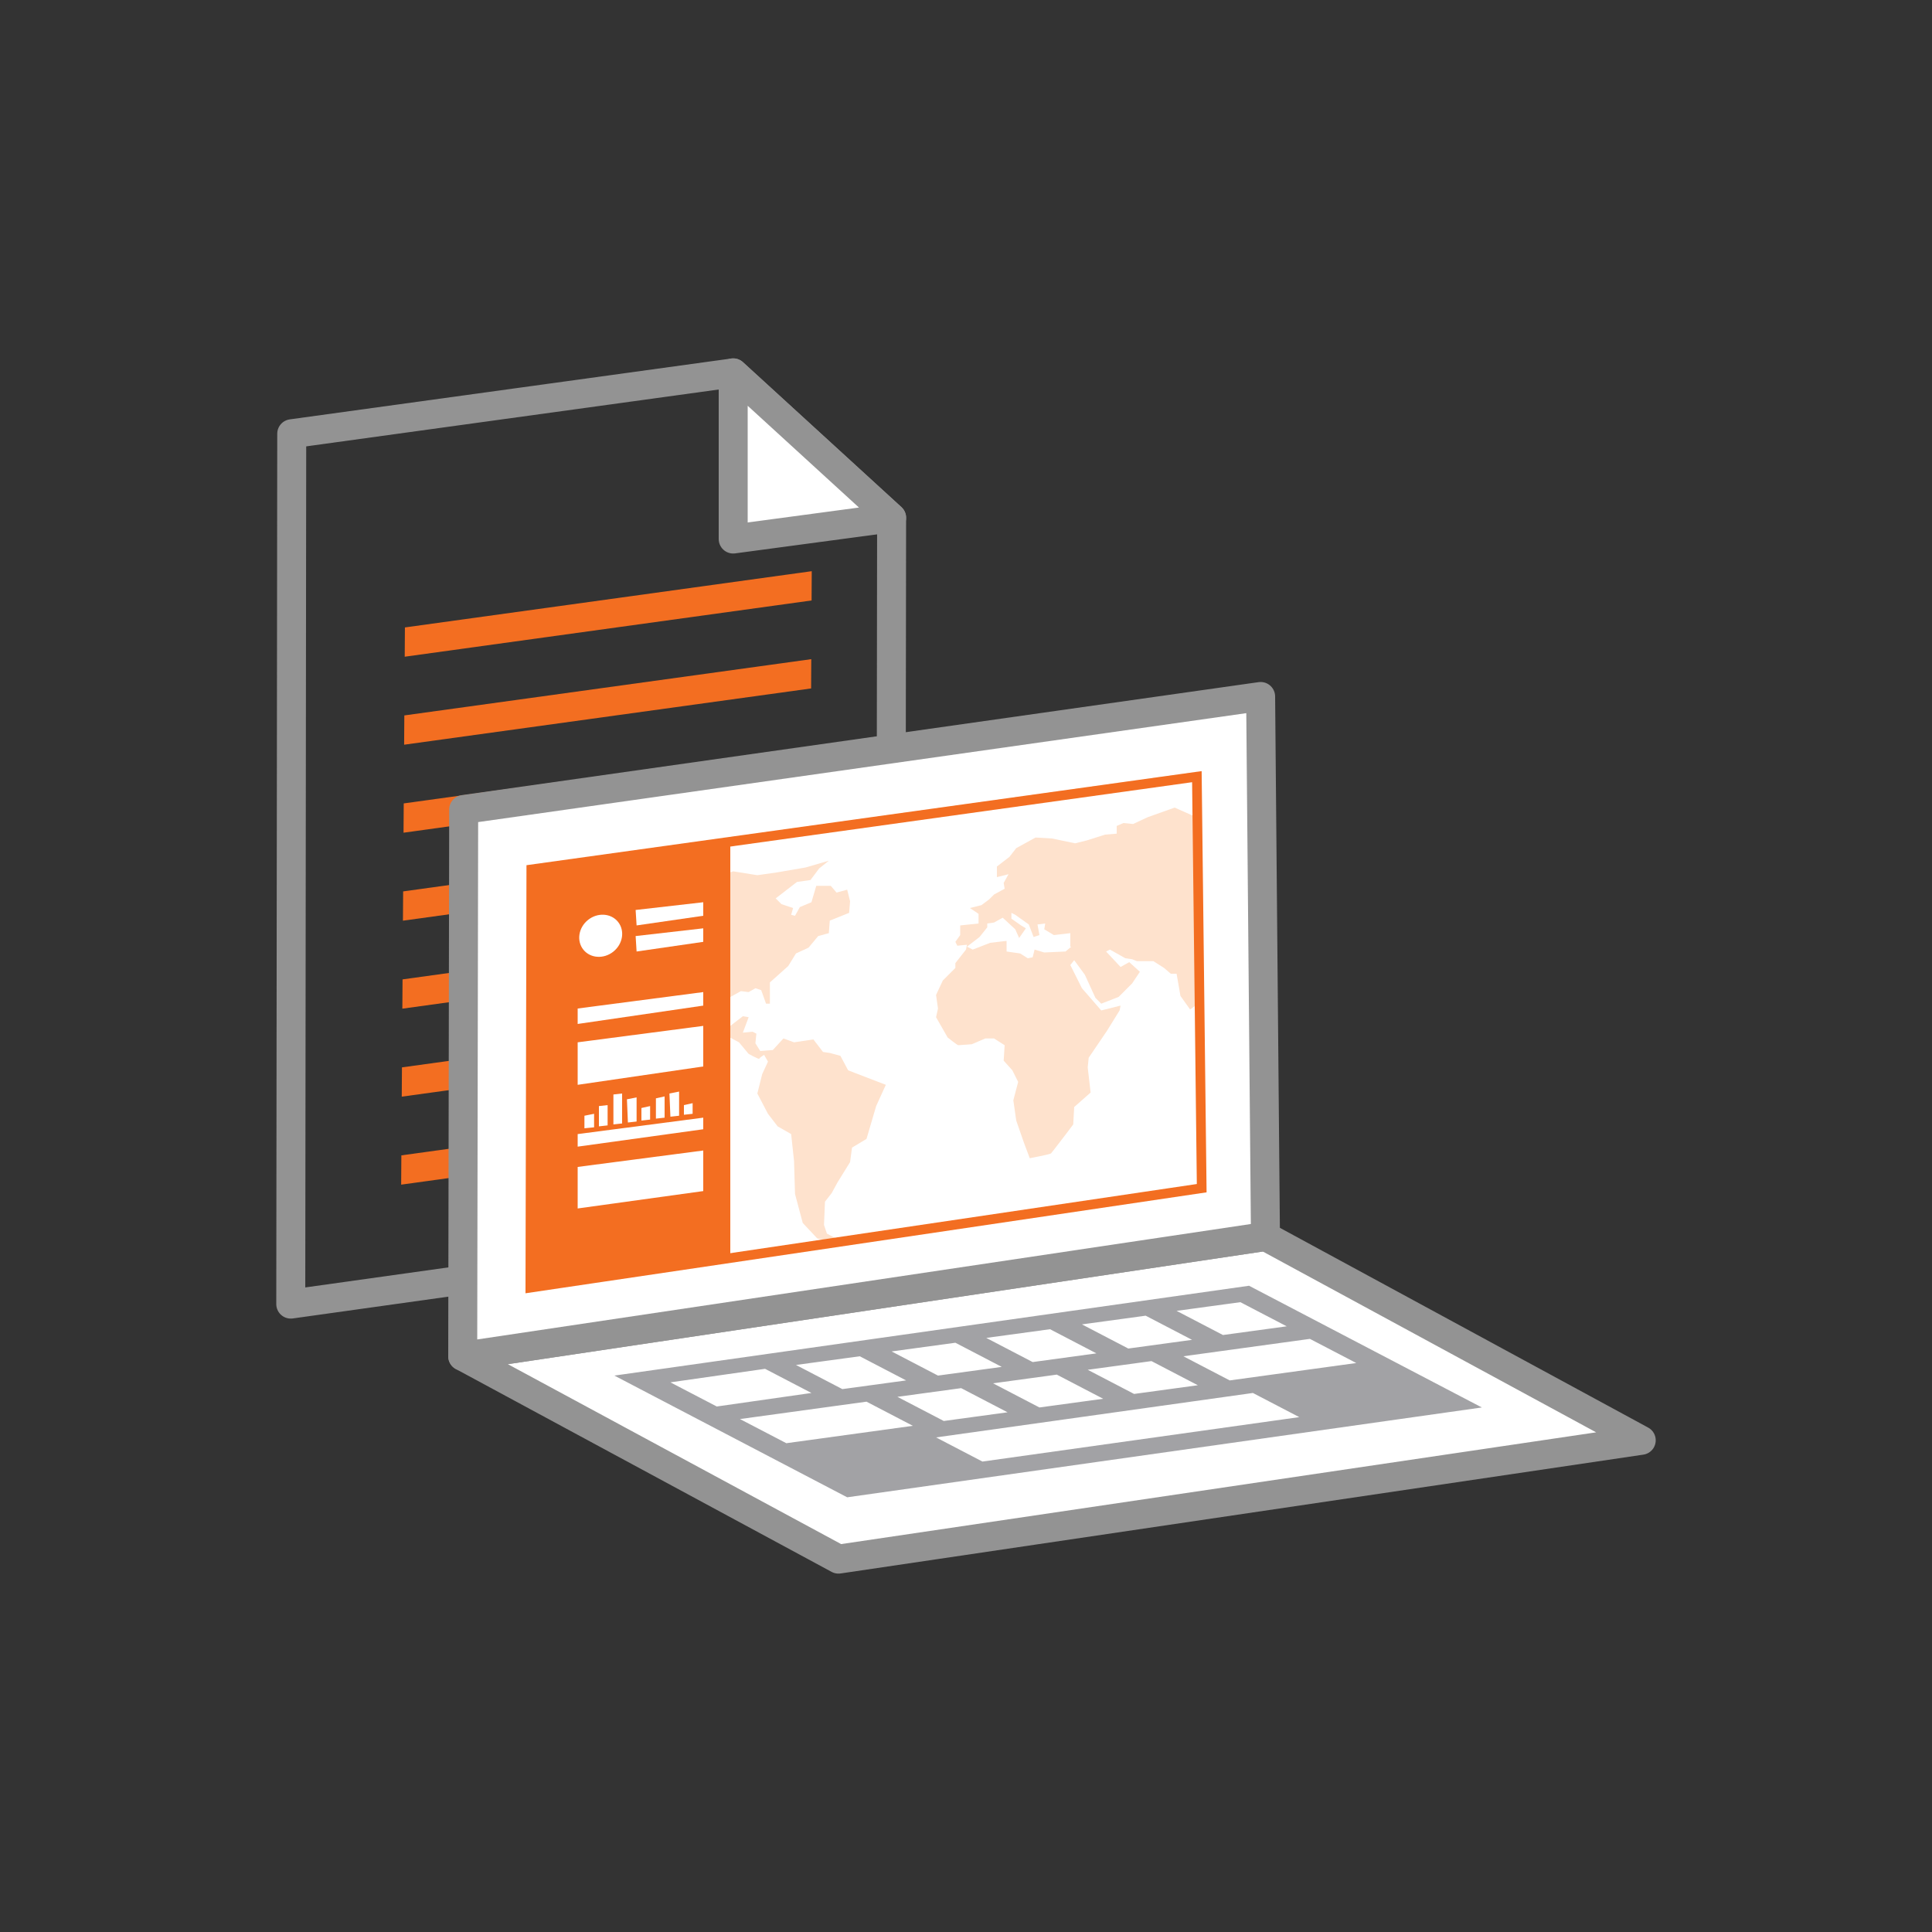 <?xml version="1.0" encoding="utf-8"?>
<!-- Generator: Adobe Illustrator 22.0.1, SVG Export Plug-In . SVG Version: 6.00 Build 0)  -->
<svg version="1.1" id="icon" xmlns="http://www.w3.org/2000/svg" xmlns:xlink="http://www.w3.org/1999/xlink" x="0px" y="0px"
	 viewBox="0 0 200 200" style="enable-background:new 0 0 200 200;" xml:space="preserve">
<rect x="0" y="0" width="200" height="200" fill="#333333" stroke="none"/>
<style type="text/css">
	.st0{fill:#FFFFFF;stroke:#939393;stroke-width:3;stroke-linecap:round;stroke-linejoin:round;stroke-miterlimit:10;}
	.st1{clip-path:url(#SVGID_2_);}
	.st2{fill:#939393;}
	.st3{clip-path:url(#SVGID_4_);}
	.st4{clip-path:url(#SVGID_6_);}
	.st5{fill:#FEE2CD;}
	.st6{fill:#F36E21;}
	.st7{fill:#FFFFFF;stroke:#F36E21;stroke-width:3;stroke-linecap:round;stroke-linejoin:round;stroke-miterlimit:10;}
	.st8{fill:none;stroke:#F36E21;stroke-linecap:round;stroke-miterlimit:10;}
	.st9{fill:none;stroke:#939393;stroke-width:3;stroke-linecap:round;stroke-linejoin:round;stroke-miterlimit:10;}
	.st10{clip-path:url(#SVGID_8_);}
	.st11{fill:none;stroke:#F36E21;stroke-width:3;stroke-miterlimit:10;}
	.st12{fill:#A2A2A5;}
	.st13{fill:#FFFFFF;}
	.st14{clip-path:url(#SVGID_10_);}
	.st15{fill:none;stroke:#F36E21;stroke-miterlimit:10;}
</style>
<g>
	<g>
		<g>
			<polygon class="st9" points="92.3,53.6 92.2,126.3 30.1,135 30.2,44.9 75.9,38.6 			"/>
		</g>
		<g>
			<defs>
				<polygon id="SVGID_7_" points="84.1,46.4 83.7,120.6 41.5,126.8 42,52.7 				"/>
			</defs>
			<clipPath id="SVGID_2_">
				<use xlink:href="#SVGID_7_"  style="overflow:visible;"/>
			</clipPath>
			<g class="st1">
				<g>
					<line class="st11" x1="92.3" y1="114.1" x2="30.1" y2="122.7"/>
				</g>
				<g>
					<line class="st11" x1="92.3" y1="105" x2="30.1" y2="113.6"/>
				</g>
				<g>
					<line class="st11" x1="92.3" y1="95.9" x2="30.1" y2="104.5"/>
				</g>
				<g>
					<line class="st11" x1="92.3" y1="86.8" x2="30.1" y2="95.4"/>
				</g>
				<g>
					<line class="st11" x1="92.3" y1="77.7" x2="30.1" y2="86.3"/>
				</g>
				<g>
					<line class="st11" x1="92.3" y1="68.6" x2="30.1" y2="77.2"/>
				</g>
				<g>
					<line class="st11" x1="92.3" y1="59.5" x2="30.1" y2="68.1"/>
				</g>
			</g>
		</g>
		<polygon class="st0" points="75.9,38.6 75.9,55.8 92.3,53.6 		"/>
	</g>
	<g>
		<g>
			<polygon class="st0" points="47.9,140.4 86.8,161.4 169.9,149.1 131,128 			"/>
		</g>
		<polygon class="st0" points="131,128 130.5,72.1 48,83.8 47.9,140.4 		"/>
		<polygon class="st5" points="124.4,123 123.9,79.9 54.7,89.6 54.5,133.3 		"/>
		<g>
			<path class="st12" d="M129.3,133.1l24.1,12.6L87.7,155l-24.1-12.6L129.3,133.1z M79.2,141.7l-9.8,1.4l4.8,2.5l9.8-1.4L79.2,141.7
				z M89,140.4l-6.6,0.9l4.8,2.5l6.6-0.9L89,140.4z M98.9,139l-6.6,0.9l4.8,2.5l6.6-0.9L98.9,139z M108.7,137.6l-6.6,0.9l4.8,2.5
				l6.6-0.9L108.7,137.6z M118.6,136.2l-6.6,0.9l4.8,2.5l6.6-0.9L118.6,136.2z M128.4,134.8l-6.6,0.9l4.8,2.5l6.6-0.9L128.4,134.8z
				 M129.7,144.2l-32.8,4.6l4.8,2.5l32.8-4.6L129.7,144.2z M135.6,138.6l-13.1,1.8l4.8,2.5l13.1-1.8L135.6,138.6z M89.7,145.1
				l-13.1,1.8l4.8,2.5l13.1-1.8L89.7,145.1z M99.5,143.7l-6.6,0.9l4.8,2.5l6.6-0.9L99.5,143.7z M109.4,142.3l-6.6,0.9l4.8,2.5
				l6.6-0.9L109.4,142.3z M119.2,140.9l-6.6,0.9l4.8,2.5l6.6-0.9L119.2,140.9z"/>
		</g>
	</g>
	<g>
		<g>
			<polygon class="st13" points="123.9,80.4 124.4,123 54.9,133.3 55,90 			"/>
			<g>
				<g>
					<defs>
						<polygon id="SVGID_9_" points="123.9,80.4 123.8,122.4 54.9,133.3 55,90 						"/>
					</defs>
					<clipPath id="SVGID_4_">
						<use xlink:href="#SVGID_9_"  style="overflow:visible;"/>
					</clipPath>
					<g class="st3">
						<path class="st5" d="M65.3,95.4l3.2-1.3l2,0.1l0.4,2l-0.5,2.2l-1.2,2.9l0.7,1.2l1.8,2.4l1.5,2l1.6,0.1l1.7,0.9l1,1.2
							c0,0,1.1,0.6,1.1,0.5c0-0.1,0.5-0.4,0.5-0.4l0.4,0.7l-0.6,1.3l-0.5,2l1.1,2.1l1,1.3l1.4,0.8l0.3,2.8l0.1,3.4l0.8,3l1.5,1.6
							l1.3,0.3l1-0.1l-1.3-0.7l-0.3-0.9l0.1-2.4l0.7-0.9l0.6-1.1l1.3-2.1l0.2-1.5l1.5-0.9l1-3.4l1-2.2l-3.9-1.5l-0.8-1.5l-1.1-0.3
							l-0.7-0.1l-1-1.3l-2,0.3l-1.1-0.4l-1.1,1.2l-1.3,0.1l-0.5-0.8l0.1-1l-0.4-0.2l-1,0.1l0.6-1.6l-0.6-0.1l-1.3,1l-0.9-1l0.2-1.6
							l1.8-1l0.8,0.1l0.7-0.4l0.6,0.2l0.5,1.4l0.4,0v-2.2l1.9-1.7l0.8-1.3l1.3-0.6l1-1.2l1.1-0.3l0.1-1.3l2-0.8l0.1-1.2l-0.3-1.2
							l-1.1,0.3L86,91.7l-1.5,0l-0.5,1.7l-1.2,0.5l-0.5,0.9l-0.4-0.1l0.2-0.7l-1.2-0.4L80.3,93l2.2-1.7l1.4-0.2l0.9-1.2l1-0.8
							l-2.4,0.7l-2.9,0.5l-2.1,0.3l-2.5-0.4l-1.9,0.6l-3.4-0.3c0,0-2.4,1-2.6,1c-0.1,0.1-0.5,0.6-0.5,0.6L66,93.1l-0.9,0.8l-0.2,0.7
							L65.3,95.4z"/>
						<path class="st5" d="M135.9,84l-2.7,0.2l-2.8-0.6l-1.6,0.6l-3.2-0.1l-2.2,0.3l-1.8-0.8l-2.8,1l-1.5,0.7l-1-0.1l-0.7,0.3v0.8
							l-1.2,0.1l-1.9,0.6l-1.2,0.3l-2.4-0.5l-1.7-0.1l-2,1.1l-0.7,0.9l-1.3,1v0.5v0.6l1.2-0.3l-0.5,0.9l0.1,0.6l-1.1,0.6l-0.5,0.5
							l-0.8,0.6l-1.2,0.3l0.9,0.6v1l-1.9,0.2v1l-0.5,0.7l0.2,0.4l1-0.1l-0.1,0.5l-1.1,1.4v0.5l-1.3,1.3l-0.7,1.5l0.2,1.4l-0.2,0.9
							l1.2,2.1c0,0,1,0.8,1.1,0.8c0.1,0,1.4-0.1,1.4-0.1l1.4-0.6l0.9,0l1.1,0.7l-0.1,1.6l0.9,1l0.6,1.2l-0.5,1.9l0.3,2.1l0.8,2.3
							l0.6,1.6c0,0,2.1-0.4,2.2-0.5c0.1-0.1,1.7-2.2,1.7-2.2l0.6-0.8l0.1-1.8l1.7-1.5l-0.3-2.6l0.1-1l1.9-2.8l1.3-2.1l0.1-0.5
							l-2,0.5l-2-2.3l-1.2-2.4l0.4-0.5l1.1,1.5l1.1,2.4l0.6,0.6l1.8-0.7l1.4-1.4l0.8-1.2l-1.1-1l-0.9,0.5l-1.5-1.6l0.4-0.2l1.6,0.9
							l0.7,0.1l0.5,0.2l1.7,0l1.1,0.7l0.7,0.6l0.6,0l0.4,2.3l1,1.4l0.7-0.5l0.1,1.2l0.4,0l0.3-0.8l-0.8-1.3l0.6-1.9l1.4-1.3l1.2,0
							l0.5,1.4l0.4,0.5l0.9,0.2v2.1l0.7,0.9l-1-0.4l-0.5,0.4l1.8,2.4l1.3,0.8l2,0.7l0.3-0.4c0,0-0.1-0.3-0.2-0.3
							c-0.1,0-1.9-0.2-1.9-0.2l-0.3-1.3l-0.4-1l-0.2-1l-1.2-1.1V102l0.9,0.1l0.5,1l0.7,0.2l1-1c0,0-1.1-2-1.2-1.9
							c0,0.1-0.6-0.4-0.6-0.4l0.4-0.8l0.7,0.1l2.4-1.4l0.3-1.7l-0.6-1.1l-0.4-0.7l-0.8-0.7L133,93l0.3,0.6l1.1-0.1l0.7,1.1l0.6,0.1
							l0.2-0.7l-1-1.1l0.4-0.8l1.1-1.5l-0.9-1.8l-1.3-0.4l-0.1-1.1l2.3-0.4l0.9-0.8l0.9,0v1.8l1.4,1.1l-0.4-2.6l0.8-0.3l0.8-0.7
							v-1.2L135.9,84z M110.9,98l-0.6,0.5l-2.2,0.1l-1-0.3l-0.2,0.8l-0.5,0.1l-0.8-0.5l-1.4-0.2v-1.1l-1.7,0.2l-1.8,0.7l-0.6-0.3
							l1.3-1l0.8-1v-0.4l0.7-0.1l0.9-0.5l1.3,1.2l0.4,0.9l0.7-1l-0.5-0.3l-1-0.7v-0.6l0.4,0.2l1.4,1L107,97l0.6-0.2l-0.2-1.1
							l0.8-0.1l-0.1,0.6l1,0.6l1.7-0.2V98z"/>
					</g>
				</g>
				<g>
					<polygon class="st6" points="75.6,130.3 54.9,133.3 55,90 75.6,87.1 					"/>
					<g>
						<polygon class="st13" points="72.8,110.4 59.8,112.3 59.8,107.9 72.8,106.2 						"/>
						<polygon class="st13" points="61.5,116.7 60.5,116.8 60.5,115.5 61.5,115.3 						"/>
						<polygon class="st13" points="62.9,116.5 62,116.6 62,114.5 62.9,114.4 						"/>
						<polygon class="st13" points="64.4,116.3 63.5,116.4 63.5,113.3 64.4,113.2 						"/>
						<polygon class="st13" points="65.9,116.1 65,116.2 64.9,113.8 65.9,113.6 						"/>
						<polygon class="st13" points="67.3,115.9 66.4,116 66.4,114.7 67.3,114.5 						"/>
						<polygon class="st13" points="68.8,115.7 67.9,115.8 67.9,113.7 68.8,113.5 						"/>
						<polygon class="st13" points="70.3,115.5 69.4,115.6 69.3,113.2 70.3,113 						"/>
						<polygon class="st13" points="71.7,115.3 70.8,115.4 70.8,114.4 71.7,114.2 						"/>
						<polygon class="st13" points="72.8,116.9 59.8,118.7 59.8,117.4 72.8,115.7 						"/>
						<polygon class="st13" points="72.8,123.3 59.8,125.1 59.8,120.8 72.8,119.1 						"/>
						<polygon class="st13" points="71.6,122.5 61.2,123.8 61.2,121.6 71.6,120.3 						"/>
						
							<ellipse transform="matrix(0.779 -0.627 0.627 0.779 -47.026 60.385)" class="st13" cx="62.2" cy="96.9" rx="2.3" ry="2.1"/>
						<polygon class="st13" points="72.8,94.8 65.9,95.8 65.8,94.2 72.8,93.4 						"/>
						<polygon class="st13" points="72.8,97.5 65.9,98.5 65.8,96.9 72.8,96.1 						"/>
						<polygon class="st13" points="72.8,104.1 59.8,106 59.8,104.4 72.8,102.7 						"/>
					</g>
				</g>
			</g>
		</g>
		<polygon class="st15" points="123.9,80.4 124.4,123 54.9,133.3 55,90 		"/>
	</g>
</g>
</svg>
